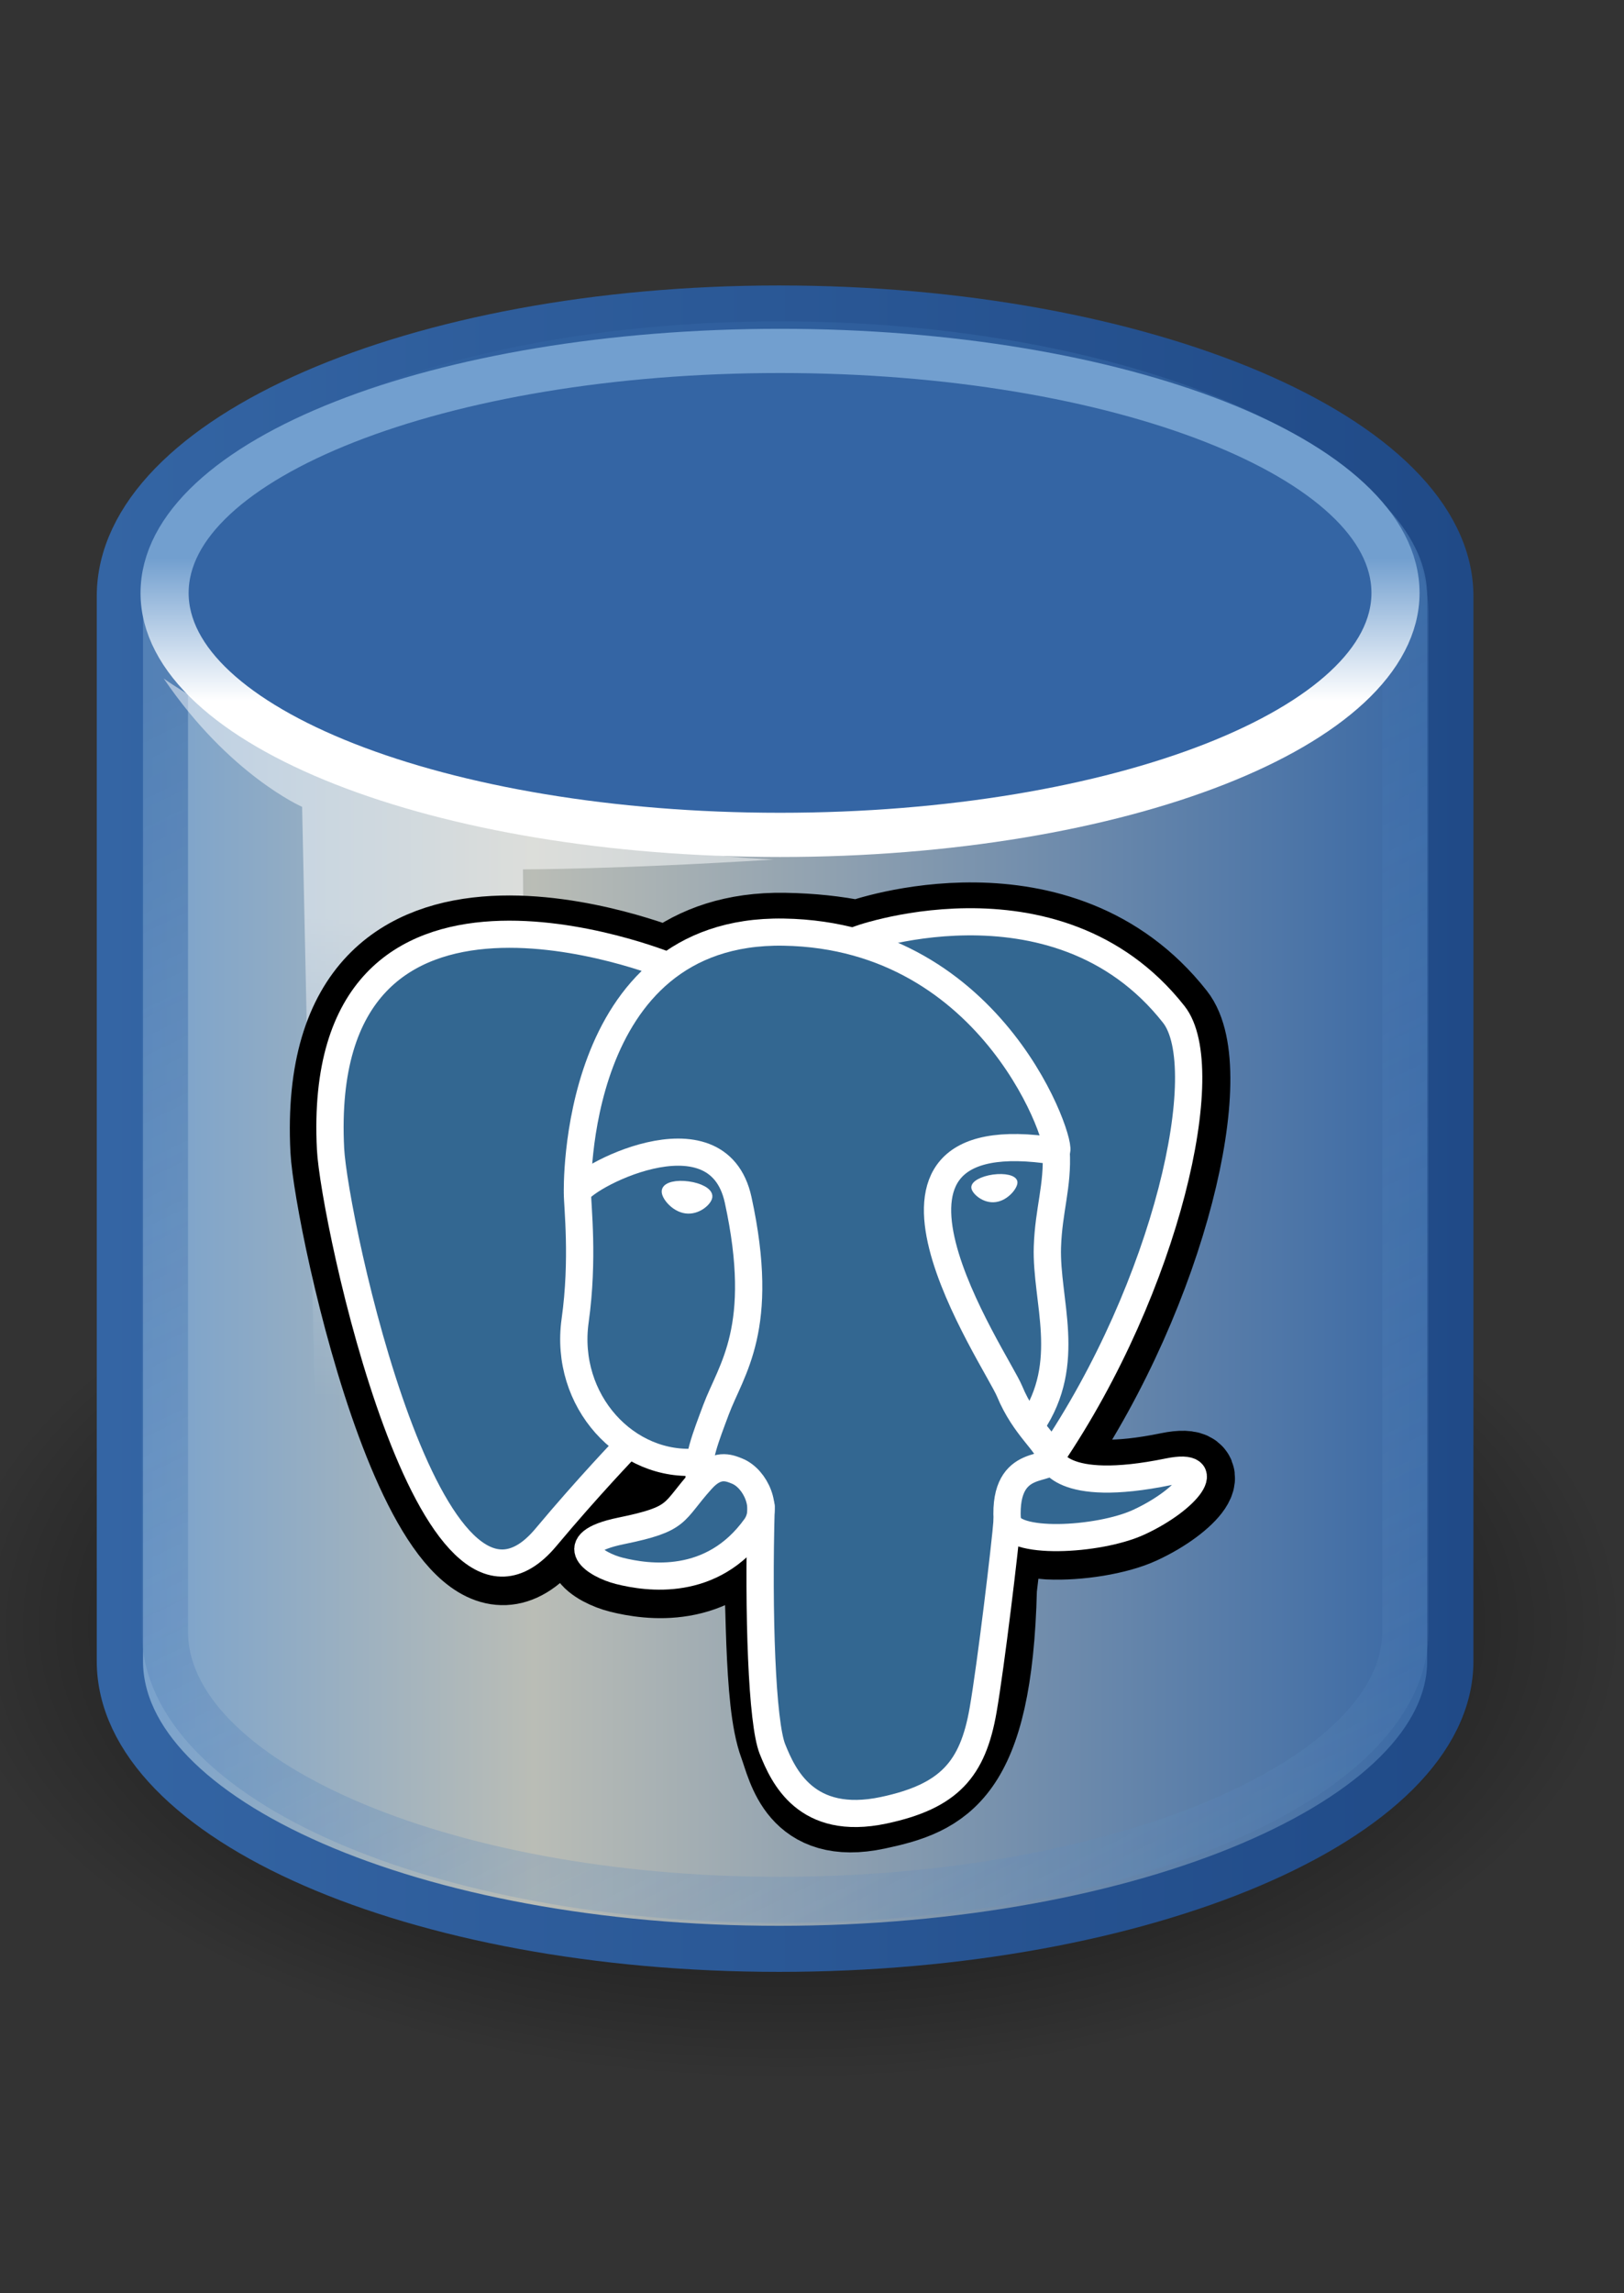 <?xml version="1.0" encoding="UTF-8"?>
<svg xmlns="http://www.w3.org/2000/svg" xmlns:xlink="http://www.w3.org/1999/xlink" width="141pt" height="199pt" viewBox="0 0 141 199" version="1.1">
<rect x="0" y="0" width="141" height="199" fill="#333333" stroke="none"/>
<defs>
<radialGradient id="radial0" gradientUnits="userSpaceOnUse" cx="23.857" cy="40" fx="23.857" fy="40" r="17.143" gradientTransform="matrix(4.242,0,0,2.302,-32.906,49.013)">
<stop offset="0" style="stop-color:rgb(0%,0%,0%);stop-opacity:1;"/>
<stop offset="1" style="stop-color:rgb(0%,0%,0%);stop-opacity:0;"/>
</radialGradient>
<linearGradient id="linear0" gradientUnits="userSpaceOnUse" x1="9.303" y1="26.719" x2="38.826" y2="26.719" gradientTransform="matrix(21.143,0,0,21.141,-150.039,-46.655)">
<stop offset="0" style="stop-color:rgb(44.706%,62.353%,81.176%);stop-opacity:1;"/>
<stop offset="0.316" style="stop-color:rgb(72.941%,74.118%,71.373%);stop-opacity:1;"/>
<stop offset="1" style="stop-color:rgb(20.392%,39.608%,64.314%);stop-opacity:1;"/>
</linearGradient>
<linearGradient id="linear1" gradientUnits="userSpaceOnUse" x1="49.137" y1="467.259" x2="747.096" y2="467.259" gradientTransform="matrix(0.901,0,0,1.109,-0.078,-0.152)">
<stop offset="0" style="stop-color:rgb(20.392%,39.608%,64.314%);stop-opacity:1;"/>
<stop offset="1" style="stop-color:rgb(12.549%,29.02%,52.941%);stop-opacity:1;"/>
</linearGradient>
<filter id="alpha" filterUnits="objectBoundingBox" x="0%" y="0%" width="100%" height="100%">
  <feColorMatrix type="matrix" in="SourceGraphic" values="0 0 0 0 1 0 0 0 0 1 0 0 0 0 1 0 0 0 1 0"/>
</filter>
<mask id="mask0">
  <g filter="url(#alpha)">
<rect x="0" y="0" width="141" height="199" style="fill:rgb(0%,0%,0%);fill-opacity:0.545;stroke:none;"/>
  </g>
</mask>
<linearGradient id="linear2" gradientUnits="userSpaceOnUse" x1="17.16" y1="14.004" x2="37.969" y2="56.576" gradientTransform="matrix(21.143,0,0,21.141,-150.039,-46.655)">
<stop offset="0" style="stop-color:rgb(20.392%,39.608%,64.314%);stop-opacity:1;"/>
<stop offset="1" style="stop-color:rgb(44.706%,62.353%,81.176%);stop-opacity:0;"/>
</linearGradient>
<clipPath id="clip1">
  <rect width="141" height="199"/>
</clipPath>
<g id="surface6" clip-path="url(#clip1)">
<path style="fill:none;stroke-width:21.142;stroke-linecap:butt;stroke-linejoin:miter;stroke:url(#linear2);stroke-miterlimit:10;" d="M 356.253 158.118 C 201.314 158.118 75.336 213.357 75.336 281.317 C 75.336 286.19 75.336 744.003 75.336 749.083 C 75.336 817.043 201.314 872.282 356.253 872.282 C 511.191 872.282 642.178 817.043 642.178 749.083 C 642.178 745.077 642.178 285.323 642.178 281.317 C 642.178 213.357 511.191 158.118 356.253 158.118 Z M 356.253 158.118 " transform="matrix(0.19,0,0,0.189,0,0)"/>
</g>
<linearGradient id="linear3" gradientUnits="userSpaceOnUse" x1="24" y1="16.525" x2="24" y2="13.285" gradientTransform="matrix(1,0,0,1,0,0)">
<stop offset="0" style="stop-color:rgb(100%,100%,100%);stop-opacity:1;"/>
<stop offset="1" style="stop-color:rgb(44.706%,62.353%,81.176%);stop-opacity:1;"/>
</linearGradient>
<mask id="mask1">
  <g filter="url(#alpha)">
<rect x="0" y="0" width="141" height="199" style="fill:rgb(0%,0%,0%);fill-opacity:0.494;stroke:none;"/>
  </g>
</mask>
<linearGradient id="linear4" gradientUnits="userSpaceOnUse" x1="16.071" y1="19.5" x2="15.786" y2="30" gradientTransform="matrix(4.007,0,0,3.999,-29.007,1.744)">
<stop offset="0" style="stop-color:rgb(100%,100%,100%);stop-opacity:1;"/>
<stop offset="1" style="stop-color:rgb(100%,100%,100%);stop-opacity:0;"/>
</linearGradient>
<clipPath id="clip2">
  <rect width="141" height="199"/>
</clipPath>
<g id="surface9" clip-path="url(#clip2)">
<path style=" stroke:none;fill-rule:nonzero;fill:url(#linear4);" d="M 26.23 70.016 L 27.66 137.145 L 45.98 142.285 L 45.406 75.441 C 45.406 75.441 53.707 75.441 67.16 74.586 C 46.258 73.652 22.348 64.691 14.211 58.875 C 19.887 67.242 26.23 70.016 26.23 70.016 Z M 26.23 70.016 "/>
</g>
</defs>
<g id="surface1">
<path style=" stroke:none;fill-rule:nonzero;fill:url(#radial0);" d="M 141.031 141.094 C 141.039 162.895 108.477 180.566 68.305 180.566 C 28.133 180.566 -4.43 162.895 -4.422 141.094 C -4.43 119.297 28.133 101.621 68.305 101.621 C 108.477 101.621 141.039 119.297 141.031 141.094 Z M 141.031 141.094 "/>
<path style="fill-rule:nonzero;fill:url(#linear0);stroke-width:21.142;stroke-linecap:butt;stroke-linejoin:miter;stroke:url(#linear1);stroke-miterlimit:10;" d="M 356.067 141.639 C 189.896 141.639 54.786 200.884 54.786 273.779 C 54.786 279.004 54.786 757.219 54.786 762.671 C 54.786 835.545 189.896 894.791 356.067 894.791 C 522.239 894.791 662.728 835.545 662.728 762.671 C 662.728 758.355 662.728 278.075 662.728 273.779 C 662.728 200.884 522.239 141.639 356.067 141.639 Z M 356.067 141.639 " transform="matrix(0.19,0,0,0.189,0,0)"/>
<use xlink:href="#surface6" mask="url(#mask0)"/>
<path style="fill-rule:nonzero;fill:rgb(20.392%,39.608%,64.314%);fill-opacity:1;stroke-width:1.005;stroke-linecap:butt;stroke-linejoin:miter;stroke:url(#linear3);stroke-miterlimit:10;" d="M 36.858 14.072 C 36.858 17.109 31.101 19.571 24 19.571 C 16.899 19.571 11.143 17.109 11.143 14.072 C 11.143 11.034 16.899 8.571 24 8.571 C 31.101 8.571 36.858 11.034 36.858 14.072 Z M 36.858 14.072 " transform="matrix(4.156,0,0,3.818,-32.021,-2.273)"/>
<use xlink:href="#surface9" mask="url(#mask1)"/>
<path style="fill-rule:nonzero;fill:rgb(0%,0%,0%);fill-opacity:1;stroke-width:37.394;stroke-linecap:butt;stroke-linejoin:miter;stroke:rgb(0%,0%,0%);stroke-opacity:1;stroke-miterlimit:4;" d="M 455.148 729.362 C 457.992 705.759 457.126 702.29 474.708 706.11 L 479.181 706.503 C 492.702 707.122 510.366 704.334 520.755 699.502 C 543.118 689.136 556.392 671.811 534.338 676.354 C 484.045 686.741 480.582 669.704 480.582 669.704 C 533.699 590.903 555.898 490.874 536.729 466.404 C 484.457 399.621 393.972 431.195 392.467 432.021 L 391.993 432.104 C 382.038 430.039 370.928 428.821 358.438 428.614 C 335.662 428.242 318.41 434.582 305.301 444.515 C 305.301 444.515 143.89 378.021 151.393 528.127 C 153.001 560.073 197.172 769.775 249.876 706.441 C 269.127 683.271 287.739 663.695 287.739 663.695 C 296.973 669.828 308.042 672.967 319.646 671.831 L 320.553 671.067 C 320.265 673.938 320.388 676.767 320.904 680.091 C 307.341 695.248 311.319 697.912 284.194 703.508 C 256.719 709.167 272.858 719.244 283.39 721.866 C 296.149 725.067 325.686 729.59 345.658 701.65 L 344.854 704.83 C 350.193 709.084 349.822 735.454 350.584 754.287 C 351.347 773.12 352.604 790.693 356.438 801.039 C 360.272 811.405 364.807 838.106 400.465 830.445 C 430.29 824.064 453.066 814.875 455.148 729.362 " transform="matrix(0.19,0,0,0.189,0,0)"/>
<path style=" stroke:none;fill-rule:nonzero;fill:rgb(20%,40.392%,56.863%);fill-opacity:1;" d="M 101.266 127.941 C 91.734 129.906 91.078 126.684 91.078 126.684 C 101.145 111.777 105.352 92.855 101.719 88.227 C 91.812 75.594 74.664 81.566 74.379 81.723 L 74.289 81.738 C 72.402 81.348 70.297 81.117 67.926 81.078 C 63.613 81.008 60.344 82.207 57.859 84.086 C 57.859 84.086 27.27 71.508 28.691 99.902 C 28.996 105.945 37.367 145.613 47.355 133.633 C 51.004 129.25 54.531 125.547 54.531 125.547 C 56.281 126.707 58.379 127.301 60.578 127.086 L 60.75 126.941 C 60.695 127.484 60.719 128.02 60.816 128.648 C 58.242 131.516 59 132.02 53.855 133.078 C 48.652 134.148 51.711 136.055 53.707 136.551 C 56.125 137.156 61.723 138.012 65.508 132.727 L 65.355 133.328 C 66.363 134.133 67.07 138.57 66.953 142.59 C 66.836 146.613 66.754 149.371 67.551 151.527 C 68.344 153.684 69.137 158.539 75.895 157.09 C 81.547 155.883 84.473 152.75 84.879 147.527 C 85.168 143.816 85.824 144.363 85.863 141.043 L 86.391 139.473 C 86.992 134.441 86.484 132.816 89.965 133.57 L 90.812 133.645 C 93.371 133.762 96.727 133.234 98.695 132.32 C 102.93 130.359 105.445 127.082 101.266 127.941 Z M 101.266 127.941 "/>
<path style="fill:none;stroke-width:12.465;stroke-linecap:round;stroke-linejoin:round;stroke:rgb(100%,100%,100%);stroke-opacity:1;stroke-miterlimit:4;" d="M 347.802 691.614 C 346.421 741.133 348.152 790.982 352.996 803.104 C 357.86 815.226 368.228 838.787 403.907 831.147 C 433.711 824.745 444.553 812.397 449.253 785.097 C 452.736 765.025 459.414 709.249 460.259 697.83 " transform="matrix(0.19,0,0,0.189,0,0)"/>
<path style="fill:none;stroke-width:12.465;stroke-linecap:round;stroke-linejoin:round;stroke:rgb(100%,100%,100%);stroke-opacity:1;stroke-miterlimit:4;" d="M 305.053 443.399 C 305.053 443.399 143.519 377.381 151.043 527.507 C 152.63 559.433 196.821 769.155 249.505 705.801 C 268.777 682.652 286.173 664.48 286.173 664.48 " transform="matrix(0.19,0,0,0.189,0,0)"/>
<path style="fill:none;stroke-width:12.465;stroke-linecap:round;stroke-linejoin:round;stroke:rgb(100%,100%,100%);stroke-opacity:1;stroke-miterlimit:4;" d="M 392.303 431.36 C 386.696 433.116 482.149 396.462 536.378 465.764 C 555.547 490.255 533.348 590.284 480.232 669.085 " transform="matrix(0.19,0,0,0.189,0,0)"/>
<path style="fill:none;stroke-width:12.465;stroke-linecap:round;stroke-linejoin:bevel;stroke:rgb(100%,100%,100%);stroke-opacity:1;stroke-miterlimit:4;" d="M 480.232 669.085 C 480.232 669.085 483.695 686.121 533.987 675.734 C 556.042 671.191 542.768 688.516 520.425 698.883 C 502.06 707.411 460.939 709.58 460.259 697.83 C 458.549 667.474 481.922 676.684 480.232 669.085 C 478.707 662.229 468.257 655.518 461.331 638.75 C 455.292 624.109 378.534 511.917 482.623 528.581 C 486.436 527.776 455.477 429.585 358.066 427.974 C 260.676 426.384 263.871 547.724 263.871 547.724 " transform="matrix(0.19,0,0,0.189,0,0)"/>
<path style="fill:none;stroke-width:12.465;stroke-linecap:round;stroke-linejoin:round;stroke:rgb(100%,100%,100%);stroke-opacity:1;stroke-miterlimit:4;" d="M 320.553 679.472 C 306.97 694.629 310.969 697.293 283.823 702.889 C 256.368 708.547 272.507 718.604 283.04 721.247 C 295.799 724.448 325.335 728.97 345.287 701.01 C 351.368 692.502 345.267 678.935 336.919 675.466 C 332.879 673.793 327.479 671.707 320.553 679.472 Z M 320.553 679.472 " transform="matrix(0.19,0,0,0.189,0,0)"/>
<path style="fill:none;stroke-width:12.465;stroke-linecap:round;stroke-linejoin:round;stroke:rgb(100%,100%,100%);stroke-opacity:1;stroke-miterlimit:4;" d="M 319.667 679.203 C 318.286 670.282 322.594 659.668 327.19 647.258 C 334.116 628.631 350.09 610.005 337.311 550.925 C 327.788 506.899 263.912 541.756 263.871 547.724 C 263.83 553.692 266.757 577.997 262.82 606.288 C 257.646 643.189 286.297 674.412 319.296 671.212 " transform="matrix(0.19,0,0,0.189,0,0)"/>
<path style="fill-rule:nonzero;fill:rgb(100%,100%,100%);fill-opacity:1;stroke-width:4.155;stroke-linecap:butt;stroke-linejoin:miter;stroke:rgb(100%,100%,100%);stroke-opacity:1;stroke-miterlimit:4;" d="M 304.455 546.836 C 304.167 548.88 308.186 554.311 313.442 555.055 C 318.678 555.777 323.15 551.524 323.439 549.479 C 323.727 547.455 319.708 545.205 314.452 544.482 C 309.217 543.738 304.744 544.812 304.455 546.836 Z M 304.455 546.836 " transform="matrix(0.19,0,0,0.189,0,0)"/>
<path style="fill-rule:nonzero;fill:rgb(100%,100%,100%);fill-opacity:1;stroke-width:2.077;stroke-linecap:butt;stroke-linejoin:miter;stroke:rgb(100%,100%,100%);stroke-opacity:1;stroke-miterlimit:4;" d="M 463.887 542.685 C 464.176 544.73 460.156 550.161 454.921 550.883 C 449.665 551.627 445.192 547.373 444.904 545.329 C 444.636 543.284 448.655 541.054 453.89 540.311 C 459.126 539.588 463.598 540.641 463.887 542.685 Z M 463.887 542.685 " transform="matrix(0.19,0,0,0.189,0,0)"/>
<path style="fill:none;stroke-width:12.465;stroke-linecap:round;stroke-linejoin:round;stroke:rgb(100%,100%,100%);stroke-opacity:1;stroke-miterlimit:4;" d="M 482.623 528.581 C 483.489 544.564 479.181 555.468 478.624 572.483 C 477.82 597.222 490.435 625.554 471.451 653.907 " transform="matrix(0.19,0,0,0.189,0,0)"/>
</g>
</svg>
